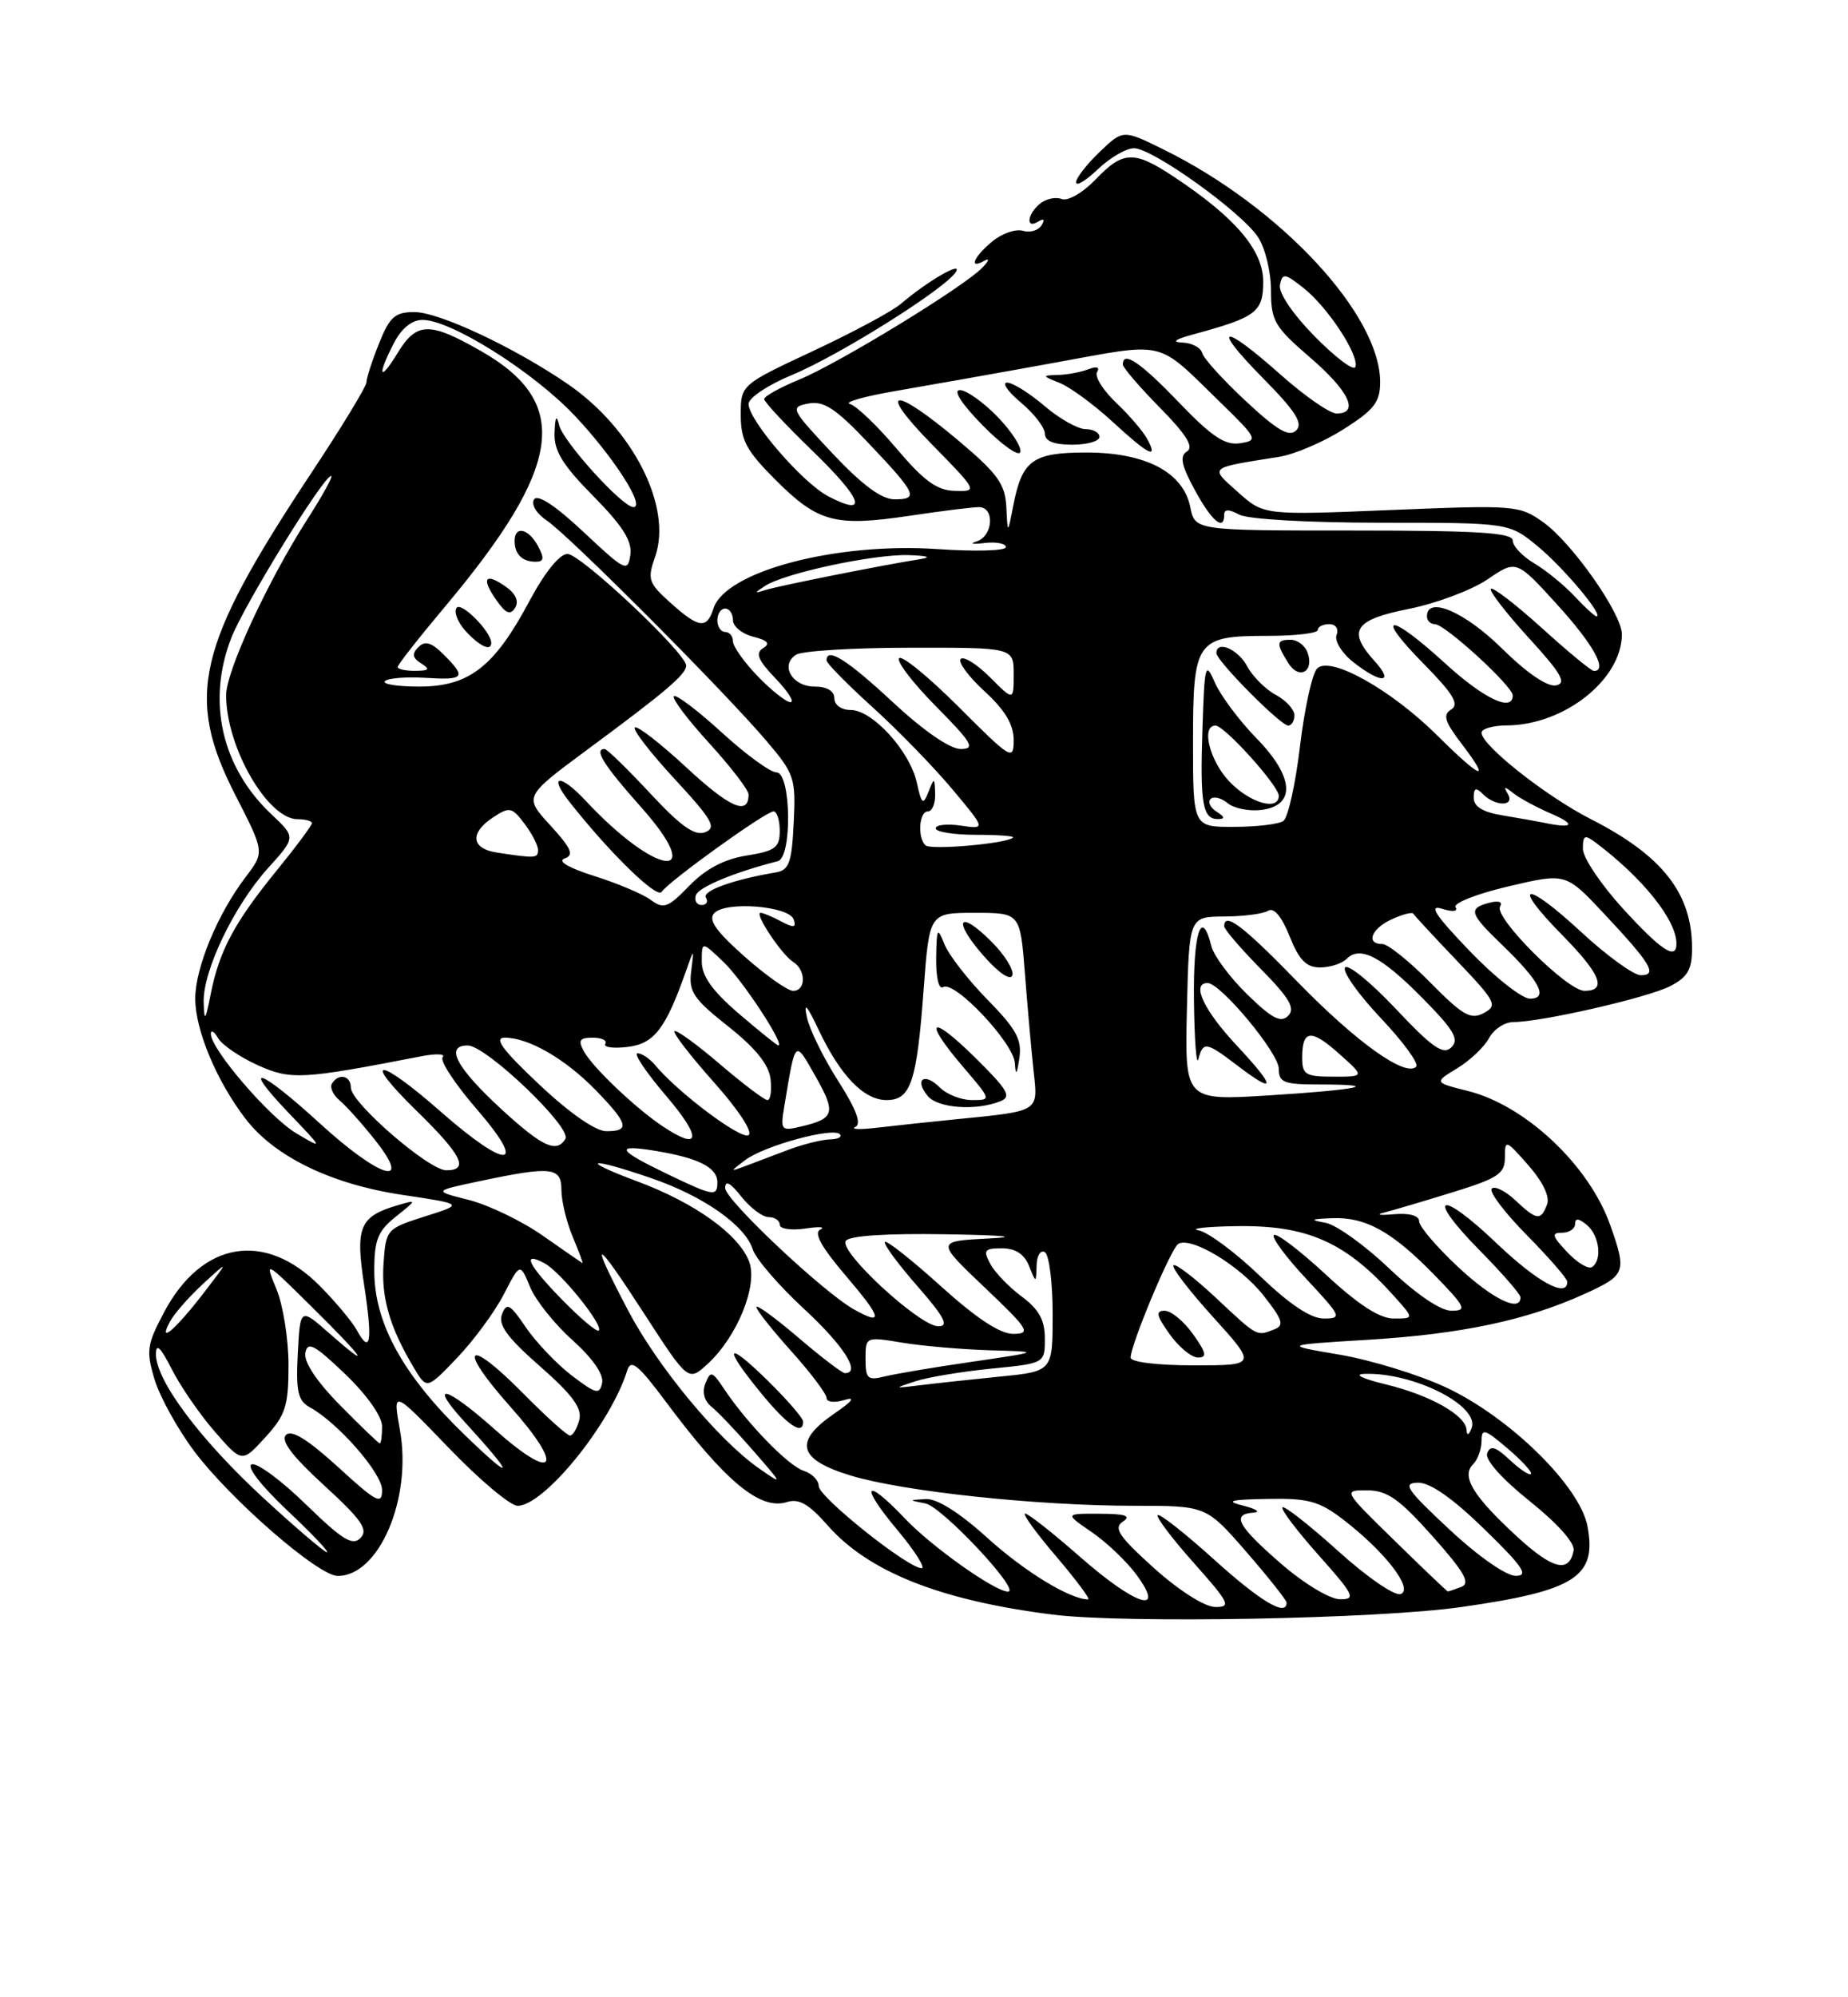 <?xml version="1.0" encoding="UTF-8" standalone="no"?>
<!DOCTYPE svg PUBLIC "-//W3C//DTD SVG 1.1//EN" "http://www.w3.org/Graphics/SVG/1.1/DTD/svg11.dtd" >
<svg xmlns="http://www.w3.org/2000/svg" xmlns:xlink="http://www.w3.org/1999/xlink" version="1.1" viewBox="0 0 237 256">
 <g >
 <path fill="currentColor"
d=" M 187.40 205.98 C 202.03 203.89 204.81 202.11 203.59 195.63 C 202.63 190.49 193.62 181.65 185.45 177.83 C 182.00 176.22 175.88 174.33 171.84 173.64 C 164.50 172.39 164.50 172.39 175.50 171.72 C 187.45 170.99 195.83 169.21 203.25 165.83 C 208.51 163.43 208.64 163.07 206.51 157.03 C 203.81 149.38 195.67 141.70 188.28 139.84 C 183.90 138.74 183.90 138.74 186.89 136.92 C 188.53 135.92 190.37 134.18 190.97 133.05 C 191.58 131.92 192.97 131.00 194.08 131.00 C 197.67 131.00 211.36 127.87 214.21 126.39 C 216.44 125.24 217.00 124.26 217.00 121.54 C 217.00 114.50 213.20 109.66 204.00 104.98 C 198.29 102.07 190.00 95.53 190.00 93.92 C 190.00 93.41 191.46 92.99 193.25 92.98 C 200.62 92.93 208.00 87.08 208.00 81.29 C 208.00 78.66 201.61 69.57 197.92 66.94 C 194.86 64.76 194.30 64.72 178.42 65.37 C 162.08 66.04 162.08 66.04 158.79 63.10 C 155.10 59.81 154.87 60.01 164.07 58.55 C 166.04 58.23 169.75 56.64 172.32 55.01 C 176.23 52.53 177.00 51.54 177.00 48.97 C 177.00 40.30 164.19 26.54 149.26 19.18 C 144.03 16.60 144.03 16.60 141.01 19.49 C 139.36 21.07 138.00 22.82 138.00 23.37 C 138.00 23.92 139.26 23.16 140.80 21.69 C 142.35 20.21 144.43 19.00 145.43 19.00 C 147.82 19.00 159.23 27.18 161.35 30.41 C 162.26 31.79 163.00 34.86 163.00 37.21 C 163.00 41.12 163.45 41.89 168.00 45.81 C 173.02 50.12 174.38 53.00 171.41 53.00 C 170.54 53.00 167.30 50.75 164.21 48.00 C 156.69 41.30 155.21 41.63 161.99 48.49 C 166.15 52.70 167.14 54.26 166.24 55.16 C 165.34 56.06 163.83 55.19 159.78 51.42 C 156.88 48.72 154.35 45.94 154.18 45.25 C 154.00 44.56 152.87 43.96 151.68 43.91 C 150.21 43.85 150.65 43.51 153.00 42.87 C 161.14 40.66 162.00 40.01 162.00 36.08 C 162.00 32.07 158.40 27.85 150.52 22.64 C 145.43 19.27 144.02 19.32 140.48 23.03 C 138.85 24.72 136.95 25.81 136.16 25.51 C 135.38 25.21 134.13 25.48 133.37 26.11 C 131.71 27.48 131.53 29.41 133.15 28.40 C 133.88 27.95 134.04 28.13 133.57 28.89 C 133.16 29.54 132.08 29.86 131.17 29.58 C 130.25 29.31 128.49 29.93 127.25 30.95 C 124.84 32.95 124.18 34.58 126.25 33.42 C 126.94 33.03 126.83 33.43 126.00 34.29 C 123.69 36.72 107.58 46.56 102.52 48.64 C 100.04 49.67 98.01 50.79 98.00 51.15 C 98.00 51.51 100.81 54.52 104.24 57.83 C 110.63 64.02 111.43 66.31 106.27 63.64 C 102.95 61.93 96.00 53.88 96.00 51.77 C 96.00 51.00 98.50 49.33 101.55 48.07 C 107.66 45.54 121.28 36.98 122.59 34.85 C 123.49 33.40 118.93 36.04 115.50 38.97 C 114.40 39.91 109.34 42.62 104.25 45.00 C 95.00 49.33 95.00 49.33 95.00 53.19 C 95.00 56.43 95.72 57.77 99.44 61.49 C 104.90 66.95 107.05 67.53 116.57 66.12 C 120.70 65.50 124.74 65.00 125.54 65.00 C 127.61 65.00 127.36 68.74 125.25 69.39 C 124.29 69.69 124.74 69.78 126.25 69.60 C 127.76 69.42 129.00 69.66 129.00 70.13 C 129.00 70.60 125.06 70.71 120.25 70.38 C 107.17 69.49 93.01 73.24 91.50 77.99 C 90.65 80.67 89.62 80.53 85.97 77.25 C 83.15 74.72 83.00 74.25 84.02 71.35 C 86.26 64.98 81.18 54.96 72.81 49.22 C 65.95 44.52 56.31 40.00 53.14 40.00 C 50.66 40.00 49.97 40.61 48.61 44.02 C 47.72 46.23 47.00 48.47 47.00 48.99 C 47.00 49.52 43.79 54.80 39.86 60.72 C 25.19 82.86 23.70 89.27 30.22 101.98 C 33.93 109.22 33.93 109.22 31.52 112.39 C 27.92 117.10 25.04 124.04 25.04 128.00 C 25.04 132.01 27.75 138.50 31.45 143.35 C 35.19 148.25 42.46 151.78 51.61 153.15 C 59.50 154.33 59.50 154.33 54.50 155.91 C 49.59 157.47 49.49 157.58 49.19 161.89 C 48.87 166.30 49.97 170.12 53.07 175.30 C 54.74 178.10 54.74 178.10 58.62 174.04 C 60.75 171.81 63.44 168.16 64.60 165.92 C 66.70 161.85 66.70 161.85 67.98 164.96 C 68.69 166.67 71.14 169.74 73.43 171.78 C 75.99 174.08 77.45 176.17 77.22 177.25 C 76.90 178.79 76.44 178.67 73.33 176.31 C 71.40 174.83 68.75 172.05 67.44 170.13 C 65.41 167.13 64.98 166.90 64.38 168.45 C 63.86 169.81 65.04 171.43 69.25 175.12 C 73.43 178.79 74.68 180.50 74.29 182.00 C 74.00 183.10 73.47 184.00 73.10 184.00 C 72.73 184.00 70.01 181.55 67.05 178.55 C 59.80 171.21 58.56 172.57 65.45 180.30 C 72.53 188.25 71.18 190.11 63.38 183.15 C 57.15 177.60 54.82 177.05 59.60 182.26 C 66.04 189.30 66.08 190.17 59.68 184.00 C 51.71 176.32 48.00 169.61 48.00 162.88 C 48.00 158.91 48.45 157.79 50.75 155.95 C 53.50 153.75 53.50 153.75 51.00 154.48 C 46.12 155.91 45.55 157.25 46.70 164.71 C 47.81 171.96 47.52 173.71 45.76 170.49 C 45.16 169.40 43.03 166.85 41.03 164.83 C 33.99 157.72 25.90 159.07 21.06 168.16 C 18.84 172.33 18.72 173.13 19.82 176.80 C 20.49 179.02 22.78 183.17 24.91 186.01 C 29.58 192.22 40.80 201.97 43.30 201.99 C 48.60 202.03 52.87 192.06 51.29 183.30 C 50.36 178.11 50.36 178.11 57.52 185.55 C 61.46 189.65 65.45 193.00 66.38 193.00 C 69.79 193.00 78.35 182.44 80.44 175.65 C 80.91 174.15 81.84 174.90 85.38 179.65 C 93.04 189.92 97.50 193.61 100.93 192.52 C 102.45 192.04 103.74 192.78 106.13 195.50 C 111.38 201.48 120.63 205.14 135.02 206.95 C 144.26 208.11 176.72 207.51 187.40 205.98 Z  M 148.00 200.99 C 143.49 196.92 142.77 195.86 144.00 195.03 C 145.11 194.29 144.35 194.03 141.02 194.02 C 136.54 194.00 136.54 194.00 140.02 196.38 C 141.93 197.69 144.53 200.17 145.78 201.88 C 149.58 207.08 145.62 205.79 138.46 199.50 C 135.01 196.47 131.87 194.00 131.47 194.00 C 131.08 194.00 132.87 196.47 135.46 199.50 C 138.04 202.53 139.88 205.00 139.55 205.00 C 137.24 205.00 131.39 201.43 126.61 197.10 C 123.06 193.88 120.15 192.05 118.74 192.14 C 116.50 192.27 116.50 192.27 118.68 192.70 C 120.81 193.11 131.02 204.00 129.27 204.00 C 127.60 204.00 119.49 198.25 116.05 194.63 C 110.94 189.24 110.17 190.23 115.00 196.00 C 117.30 198.75 118.74 201.00 118.19 201.00 C 116.44 201.00 105.00 191.88 105.00 190.48 C 105.00 189.74 104.14 188.86 103.08 188.52 C 101.11 187.90 95.80 182.44 92.84 177.99 C 91.34 175.74 91.12 175.67 90.47 177.30 C 90.02 178.42 90.31 179.55 91.24 180.30 C 92.07 180.96 94.49 183.51 96.62 185.96 C 100.45 190.35 100.46 190.38 97.30 188.18 C 92.09 184.53 84.34 175.18 80.55 167.96 C 75.45 158.26 76.17 158.42 82.63 168.40 C 88.27 177.10 88.27 177.10 90.77 174.80 C 94.56 171.31 97.23 164.72 96.07 161.69 C 94.75 158.21 89.08 154.15 81.73 151.42 C 74.08 148.57 75.48 148.24 83.50 151.00 C 90.23 153.31 95.57 157.06 96.55 160.16 C 96.93 161.35 99.88 164.78 103.12 167.77 C 108.23 172.50 110.46 176.00 108.36 176.00 C 108.00 176.00 105.30 173.94 102.36 171.42 C 99.41 168.91 97.00 167.15 97.00 167.53 C 97.00 167.90 99.03 170.46 101.50 173.21 C 103.97 175.96 106.00 178.65 106.00 179.18 C 106.00 179.71 107.01 179.83 108.25 179.45 C 109.78 178.99 109.37 179.55 107.00 181.18 C 101.74 184.79 102.34 187.06 109.08 189.12 C 115.83 191.17 132.99 193.00 145.52 193.00 C 154.70 193.00 154.70 193.00 159.85 198.92 C 162.68 202.18 165.00 205.10 165.00 205.42 C 165.00 207.26 161.66 205.27 155.69 199.88 C 151.96 196.51 148.71 193.96 148.47 194.20 C 148.23 194.44 150.31 197.19 153.10 200.32 C 157.68 205.47 157.94 206.00 155.83 205.97 C 154.48 205.95 151.20 203.86 148.00 200.99 Z  M 103.00 182.21 C 103.00 181.77 100.97 179.43 98.50 177.00 C 93.08 171.68 92.63 172.49 97.62 178.58 C 101.01 182.71 103.00 184.06 103.00 182.21 Z  M 164.25 200.39 C 158.70 195.56 157.90 194.07 160.75 193.88 C 161.71 193.82 161.15 193.42 159.50 193.00 C 157.08 192.39 157.68 192.21 162.57 192.12 C 167.76 192.02 169.17 192.40 172.24 194.75 C 177.59 198.85 181.32 203.66 179.64 204.31 C 178.88 204.60 175.34 202.17 171.60 198.79 C 167.92 195.47 164.71 192.96 164.47 193.20 C 164.23 193.44 166.31 196.19 169.10 199.32 C 173.69 204.47 173.94 205.00 171.83 204.98 C 170.52 204.96 167.20 202.95 164.25 200.39 Z  M 178.86 197.48 C 172.22 191.00 172.22 191.00 175.36 191.02 C 177.92 191.04 179.47 192.14 183.73 196.92 C 187.83 201.53 188.62 202.93 187.40 203.40 C 186.54 203.73 185.76 203.99 185.67 203.98 C 185.58 203.97 182.51 201.05 178.86 197.48 Z  M 185.89 196.04 C 180.36 190.89 179.82 190.08 181.85 190.04 C 183.40 190.01 186.28 192.02 190.35 195.98 C 195.32 200.82 196.10 201.97 194.39 201.98 C 193.17 201.99 189.56 199.47 185.89 196.04 Z  M 194.48 196.88 C 188.90 191.73 187.38 189.22 188.91 187.69 C 189.51 187.09 190.00 185.75 190.00 184.70 C 190.00 183.03 190.39 183.14 193.34 185.65 C 195.18 187.22 196.53 188.69 196.34 188.92 C 196.15 189.15 194.93 188.34 193.62 187.12 C 191.81 185.42 191.13 185.21 190.73 186.26 C 190.41 187.08 192.55 189.49 196.16 192.39 C 199.75 195.26 202.00 197.78 201.81 198.74 C 201.24 201.69 199.12 201.16 194.48 196.88 Z  M 33.79 192.01 C 25.66 184.52 20.00 176.95 20.00 173.58 C 20.00 172.10 20.59 172.66 22.03 175.50 C 23.15 177.70 25.63 181.30 27.55 183.50 C 31.04 187.50 31.04 187.50 34.02 184.23 C 36.63 181.37 37.00 180.23 37.00 174.95 C 37.00 171.64 36.30 167.26 35.45 165.22 C 33.92 161.52 33.95 161.54 39.95 167.47 C 46.77 174.20 47.88 175.86 42.25 170.91 C 38.50 167.61 38.50 167.61 38.19 173.48 C 37.94 178.31 38.21 179.53 39.69 180.35 C 43.33 182.33 49.00 188.82 49.00 190.98 C 49.00 192.93 48.30 192.56 43.36 188.04 C 39.45 184.48 37.39 183.21 36.68 183.92 C 35.96 184.64 37.47 186.64 41.57 190.39 C 46.38 194.79 47.26 196.06 46.24 197.12 C 45.22 198.18 43.92 197.38 39.24 192.83 C 36.08 189.75 32.95 187.44 32.28 187.69 C 31.57 187.95 33.46 190.40 36.78 193.54 C 39.93 196.50 42.25 198.94 41.94 198.96 C 41.63 198.98 37.96 195.85 33.79 192.01 Z  M 43.62 180.12 C 40.60 177.06 38.94 174.55 39.16 173.40 C 39.45 171.88 40.33 172.35 44.26 176.11 C 47.06 178.80 49.00 181.54 49.00 182.83 C 49.00 184.02 48.87 185.00 48.71 185.00 C 48.55 185.00 46.26 182.80 43.62 180.12 Z  M 188.08 183.27 C 187.96 181.38 183.40 178.81 177.68 177.43 C 174.68 176.70 173.55 176.14 175.00 176.09 C 181.33 175.89 189.85 180.22 188.72 183.07 C 188.36 183.98 188.13 184.05 188.08 183.27 Z  M 117.40 177.04 C 119.00 176.52 123.39 175.79 127.15 175.42 C 134.00 174.74 134.00 174.74 134.00 171.56 C 134.00 169.19 133.24 167.82 131.03 166.18 C 129.40 164.97 127.58 163.09 127.00 161.99 C 126.06 160.24 126.24 160.00 128.50 160.00 C 130.22 160.00 131.36 160.74 131.97 162.25 C 132.87 164.50 132.87 164.50 132.94 162.19 C 132.97 160.92 133.45 160.16 134.00 160.50 C 134.55 160.84 135.00 164.41 135.00 168.44 C 135.00 175.77 135.00 175.77 128.25 176.44 C 124.54 176.81 119.92 177.31 118.00 177.55 C 114.60 177.97 114.58 177.96 117.40 177.04 Z  M 111.00 174.18 C 111.00 171.32 111.01 171.32 115.75 172.10 C 118.36 172.53 123.42 172.96 127.00 173.07 C 133.50 173.25 133.50 173.25 124.67 174.54 C 119.82 175.24 114.76 176.10 113.42 176.43 C 111.28 176.97 111.00 176.71 111.00 174.18 Z  M 145.00 174.01 C 145.00 172.35 150.16 160.02 151.10 159.44 C 152.73 158.43 159.00 162.21 162.01 166.01 C 164.51 169.17 164.74 169.89 163.42 170.39 C 161.12 171.28 161.34 171.40 155.94 166.35 C 153.21 163.79 150.75 161.91 150.49 162.18 C 150.22 162.45 152.52 165.44 155.59 168.83 C 161.17 175.00 161.17 175.00 153.08 175.00 C 148.42 175.00 145.00 174.58 145.00 174.01 Z  M 153.00 171.00 C 151.83 169.35 150.19 168.00 149.36 168.00 C 148.17 168.00 148.30 168.62 150.00 171.00 C 151.17 172.65 152.81 174.00 153.64 174.00 C 154.83 174.00 154.70 173.38 153.00 171.00 Z  M 21.81 169.37 C 22.37 168.34 24.30 166.15 26.10 164.50 C 29.37 161.50 29.37 161.50 26.11 165.74 C 22.48 170.45 20.17 172.41 21.81 169.37 Z  M 72.19 166.69 C 67.73 162.15 66.82 160.30 69.84 161.92 C 71.90 163.02 77.44 169.90 76.79 170.54 C 76.56 170.77 74.49 169.04 72.19 166.69 Z  M 120.69 164.88 C 116.96 161.51 113.72 158.95 113.49 159.18 C 113.25 159.41 115.11 161.94 117.61 164.80 C 121.14 168.84 121.75 170.00 120.33 169.99 C 117.95 169.99 107.60 160.45 108.46 159.06 C 108.88 158.39 113.56 158.07 121.31 158.20 C 128.81 158.32 130.91 158.53 126.77 158.74 C 120.04 159.09 120.04 159.09 126.27 165.01 C 131.92 170.38 132.26 170.93 129.99 170.97 C 128.28 170.99 125.28 169.02 120.69 164.88 Z  M 109.50 167.82 C 105.54 165.59 93.00 153.79 93.00 152.28 C 93.00 151.23 93.67 151.59 95.07 153.37 C 96.21 154.81 97.79 156.00 98.57 156.00 C 99.36 156.00 100.00 156.44 100.00 156.98 C 100.00 157.51 101.46 157.73 103.25 157.47 C 105.04 157.20 105.92 157.25 105.21 157.59 C 104.31 158.01 105.33 159.84 108.54 163.60 C 113.12 168.96 113.35 169.98 109.50 167.82 Z  M 161.61 163.57 C 158.50 160.58 154.96 157.94 153.73 157.70 C 152.50 157.47 154.65 157.22 158.50 157.16 C 167.71 157.01 172.62 159.20 178.92 166.28 C 181.35 169.00 181.35 169.00 178.73 169.00 C 176.94 169.00 174.20 167.23 170.03 163.36 C 166.68 160.26 163.68 157.98 163.37 158.30 C 163.05 158.61 164.93 161.15 167.54 163.93 C 172.03 168.74 172.15 169.00 169.77 169.00 C 168.10 169.00 165.39 167.19 161.61 163.57 Z  M 178.18 162.60 C 175.05 159.62 171.38 156.99 170.00 156.73 C 167.92 156.35 168.05 156.25 170.80 156.14 C 175.13 155.96 178.52 157.84 183.96 163.42 C 187.98 167.55 188.19 168.00 186.13 168.00 C 184.74 168.00 181.64 165.90 178.18 162.60 Z  M 186.96 162.36 C 184.23 159.81 182.00 157.19 182.00 156.54 C 182.00 155.80 180.76 155.46 178.75 155.63 C 176.96 155.79 176.40 155.69 177.50 155.42 C 178.60 155.14 182.54 153.98 186.25 152.83 C 192.14 151.02 193.00 150.44 193.00 148.34 C 193.00 146.02 193.11 146.06 196.01 149.36 C 197.88 151.49 198.79 153.40 198.40 154.39 C 197.60 156.50 197.08 156.42 194.32 153.83 C 193.05 152.64 191.69 151.97 191.31 152.35 C 190.93 152.74 192.95 155.41 195.81 158.31 C 198.66 161.20 201.00 163.89 201.00 164.28 C 201.00 166.43 197.16 164.34 191.92 159.34 C 184.53 152.30 182.72 153.13 189.81 160.31 C 192.66 163.20 195.00 165.89 195.00 166.28 C 195.00 168.27 191.39 166.51 186.96 162.36 Z  M 200.97 160.47 C 199.04 158.42 198.93 158.00 200.33 158.00 C 201.25 158.00 202.00 157.49 202.00 156.88 C 202.00 156.10 202.46 156.14 203.50 157.00 C 205.13 158.35 205.51 161.56 204.15 162.41 C 203.68 162.70 202.25 161.83 200.97 160.47 Z  M 69.60 158.37 C 66.91 156.49 62.65 154.44 60.13 153.80 C 55.55 152.65 55.55 152.65 61.52 151.39 C 70.76 149.44 72.00 149.58 72.00 152.53 C 72.00 153.92 72.65 156.62 73.45 158.53 C 74.25 160.44 74.81 161.95 74.70 161.90 C 74.59 161.84 72.30 160.26 69.60 158.37 Z  M 85.71 150.54 C 79.14 147.39 78.71 146.64 84.00 147.50 C 89.57 148.41 92.00 149.63 92.00 151.54 C 92.00 153.40 91.51 153.33 85.71 150.54 Z  M 41.00 143.97 C 33.26 136.90 30.74 136.07 37.04 142.67 C 41.50 147.33 41.50 147.34 38.00 145.26 C 34.53 143.20 26.99 134.42 27.04 132.50 C 27.05 131.95 27.48 132.21 27.98 133.08 C 28.49 133.94 30.76 135.49 33.04 136.52 C 37.30 138.44 38.67 138.37 54.00 135.39 C 55.92 135.02 57.17 135.07 56.77 135.50 C 56.38 135.93 58.33 138.92 61.12 142.14 C 67.78 149.82 65.12 150.03 56.54 142.50 C 48.47 135.41 46.22 135.35 53.46 142.41 C 59.24 148.06 60.21 150.00 57.23 150.00 C 55.01 150.00 45.00 141.34 45.00 139.42 C 45.00 137.85 43.43 137.50 42.57 138.89 C 42.27 139.37 42.71 140.34 43.55 141.04 C 44.39 141.74 46.45 144.04 48.12 146.15 C 53.01 152.33 48.70 151.01 41.00 143.97 Z  M 95.59 148.68 C 98.04 146.84 106.79 144.46 107.70 145.37 C 108.05 145.72 107.47 146.02 106.42 146.04 C 105.36 146.07 102.92 146.68 101.00 147.41 C 99.08 148.14 96.60 149.07 95.50 149.49 C 93.61 150.20 93.61 150.16 95.59 148.68 Z  M 64.36 142.22 C 58.52 136.85 57.00 134.00 59.99 134.00 C 62.34 134.00 73.39 144.56 72.51 145.98 C 71.37 147.83 69.56 146.99 64.36 142.22 Z  M 84.97 144.35 C 81.47 142.01 76.01 136.81 74.88 134.75 C 74.11 133.34 74.33 133.00 76.02 133.00 C 77.18 133.00 77.90 133.36 77.63 133.79 C 77.36 134.23 78.64 134.41 80.46 134.19 C 83.88 133.80 85.37 131.87 87.96 124.50 C 89.02 121.50 89.02 121.50 88.64 124.50 C 88.31 127.11 88.93 128.03 93.38 131.55 C 96.89 134.33 98.60 136.44 98.82 138.30 C 98.99 139.78 98.81 141.00 98.42 141.00 C 98.03 141.00 95.28 138.92 92.31 136.38 C 89.34 133.84 86.72 131.95 86.50 132.17 C 86.27 132.39 88.55 135.34 91.56 138.72 C 94.73 142.28 96.60 145.13 95.99 145.50 C 95.03 146.10 86.93 140.03 84.03 136.53 C 83.33 135.69 82.31 135.00 81.76 135.00 C 81.21 135.00 82.87 137.47 85.46 140.50 C 90.07 145.90 89.85 147.61 84.97 144.35 Z  M 69.14 138.99 C 64.42 134.55 63.29 133.00 64.74 133.00 C 67.79 133.00 72.50 135.72 76.42 139.75 C 80.59 144.05 80.83 145.00 77.75 144.99 C 76.38 144.99 73.01 142.64 69.14 138.99 Z  M 100.59 141.76 C 102.04 133.08 101.89 133.21 104.60 137.98 C 107.24 142.63 107.03 143.38 102.77 144.38 C 100.16 145.00 100.07 144.89 100.59 141.76 Z  M 109.70 144.44 C 110.51 144.05 109.82 142.19 107.50 138.56 C 105.63 135.64 103.82 131.96 103.48 130.38 C 103.04 128.34 103.48 128.81 104.99 132.00 C 107.78 137.89 110.79 141.00 113.70 141.00 C 116.81 141.00 117.58 138.70 118.46 126.75 C 119.19 117.00 119.19 117.00 125.01 117.00 C 130.83 117.00 130.83 117.00 131.44 124.75 C 131.77 129.01 132.27 134.63 132.55 137.22 C 133.13 142.58 133.46 142.38 122.50 143.47 C 119.20 143.80 114.70 144.28 112.50 144.54 C 110.30 144.80 109.04 144.76 109.70 144.44 Z  M 128.27 141.16 C 129.77 140.57 129.28 139.72 125.02 135.52 C 119.23 129.82 118.30 130.66 123.58 136.82 C 127.15 141.00 127.15 141.00 124.65 141.00 C 123.27 141.00 121.41 140.27 120.52 139.38 C 118.55 137.40 117.21 138.35 118.98 140.48 C 120.28 142.04 125.13 142.40 128.27 141.16 Z  M 126.63 128.12 C 124.14 125.58 121.66 122.38 121.11 121.00 C 120.22 118.75 120.12 118.93 120.06 122.81 C 120.03 125.33 120.40 126.87 120.96 126.52 C 122.40 125.63 129.98 133.65 130.15 136.25 C 130.26 137.95 130.41 137.79 130.73 135.62 C 131.08 133.25 130.34 131.90 126.63 128.12 Z  M 127.15 120.69 C 122.91 116.45 122.11 117.92 126.15 122.52 C 128.09 124.72 129.59 125.74 129.83 125.01 C 130.06 124.33 128.85 122.39 127.15 120.69 Z  M 152.22 129.28 C 152.50 117.50 152.50 117.50 157.00 117.47 C 159.47 117.46 162.01 117.13 162.64 116.73 C 163.37 116.28 164.38 117.48 165.39 120.01 C 166.60 123.05 167.53 124.00 169.29 124.00 C 170.56 124.00 172.09 123.51 172.70 122.90 C 174.43 121.17 177.18 122.60 182.49 127.99 C 186.48 132.04 187.17 133.23 186.13 134.24 C 185.10 135.26 183.71 134.30 178.97 129.27 C 175.74 125.85 172.82 123.48 172.49 124.02 C 172.16 124.56 174.23 127.48 177.10 130.51 C 179.96 133.54 182.00 136.33 181.62 136.72 C 180.24 138.09 173.95 133.59 166.43 125.87 C 159.40 118.64 157.00 116.82 157.00 118.72 C 157.00 119.11 159.12 121.58 161.71 124.21 C 165.38 127.94 166.15 129.25 165.20 130.20 C 164.26 131.14 163.11 130.54 159.96 127.46 C 157.73 125.29 155.66 122.50 155.35 121.26 C 154.08 116.20 153.01 119.55 153.12 128.25 C 153.18 133.34 153.44 136.71 153.69 135.75 C 154.29 133.47 154.69 133.53 158.59 136.50 C 163.69 140.39 163.71 139.47 158.64 134.04 C 154.37 129.48 152.74 126.00 154.87 126.00 C 156.54 126.00 164.00 134.97 164.00 136.98 C 164.00 138.75 164.65 139.00 169.17 139.00 C 177.47 139.00 174.37 139.67 162.72 140.40 C 151.94 141.07 151.94 141.07 152.22 129.28 Z  M 167.00 135.56 C 167.00 131.96 168.14 131.84 171.77 135.09 C 175.03 138.00 175.03 138.00 171.02 138.00 C 167.42 138.00 167.00 137.74 167.00 135.56 Z  M 94.75 129.92 C 91.34 126.99 90.00 125.11 90.00 123.24 C 90.00 120.63 90.00 120.63 92.83 123.34 C 95.25 125.66 100.73 134.01 99.81 133.99 C 99.64 133.99 97.36 132.15 94.75 129.92 Z  M 26.12 128.50 C 25.99 124.48 29.99 116.13 34.37 111.27 C 37.94 107.32 37.94 107.32 34.85 104.41 C 28.43 98.39 26.49 89.92 29.66 81.77 C 31.31 77.51 41.50 61.00 42.47 61.00 C 42.75 61.00 41.38 63.50 39.42 66.55 C 34.29 74.57 29.00 86.02 29.00 89.10 C 29.00 95.77 34.33 105.00 38.17 105.00 C 39.18 105.00 40.00 105.23 40.00 105.51 C 40.00 105.80 37.98 108.51 35.52 111.53 C 30.08 118.21 28.13 121.84 27.04 127.33 C 26.34 130.87 26.20 131.05 26.12 128.50 Z  M 183.45 125.95 C 180.77 123.23 178.00 121.00 177.29 121.00 C 175.11 121.00 175.86 119.02 178.50 117.82 C 179.88 117.19 181.12 116.87 181.25 117.11 C 181.39 117.35 183.92 120.08 186.87 123.17 C 191.86 128.40 192.10 128.88 190.28 129.85 C 188.62 130.74 187.59 130.15 183.45 125.95 Z  M 188.45 121.86 C 184.09 117.33 183.17 115.92 184.90 116.47 C 186.30 116.91 187.02 116.83 186.67 116.28 C 186.35 115.76 189.40 114.56 193.45 113.61 C 200.80 111.88 200.80 111.88 205.65 117.04 C 211.74 123.53 212.62 125.00 210.43 125.00 C 209.52 125.00 206.07 122.50 202.77 119.45 C 195.57 112.78 193.67 113.06 200.31 119.81 C 205.28 124.85 206.14 127.00 203.21 127.00 C 200.99 127.00 191.54 117.56 192.38 116.19 C 192.75 115.59 192.19 115.40 191.00 115.71 C 188.26 116.43 188.45 117.08 192.58 121.05 C 197.47 125.75 198.64 128.00 196.21 128.00 C 195.18 128.00 191.69 125.24 188.45 121.86 Z  M 95.47 122.59 C 91.78 119.31 90.79 117.88 91.61 117.03 C 93.11 115.47 101.22 116.13 101.79 117.85 C 102.14 118.91 101.80 118.96 100.18 118.10 C 99.05 117.49 97.87 117.00 97.54 117.00 C 96.68 117.00 100.24 122.37 101.73 123.30 C 103.38 124.34 103.38 127.00 101.72 127.00 C 101.02 127.00 98.21 125.02 95.47 122.59 Z  M 208.10 116.42 C 205.30 113.35 203.00 109.92 203.00 108.80 C 203.00 107.02 203.22 106.92 204.75 108.08 C 210.74 112.61 215.00 117.95 215.00 120.95 C 215.00 123.12 213.05 121.84 208.10 116.42 Z  M 83.45 115.34 C 82.42 114.58 79.16 113.21 76.21 112.28 C 72.92 111.24 71.44 110.37 72.40 110.04 C 73.65 109.60 73.29 108.76 70.58 105.79 C 67.19 102.10 67.19 102.10 75.34 96.07 C 85.39 88.65 88.00 86.43 88.00 85.31 C 88.00 83.72 74.47 71.00 72.78 71.00 C 71.77 71.00 69.86 73.36 67.89 77.05 C 63.39 85.49 60.15 88.00 53.76 88.00 C 50.96 88.00 48.98 87.69 49.37 87.30 C 49.75 86.92 52.08 86.73 54.53 86.88 C 59.59 87.19 59.85 86.85 56.90 83.90 C 55.33 82.33 54.51 82.09 53.66 82.94 C 52.80 83.80 52.89 84.32 54.01 85.03 C 55.20 85.78 55.05 85.97 53.25 85.98 C 52.01 85.99 51.00 85.77 51.00 85.49 C 51.00 85.21 53.72 81.74 57.05 77.78 C 72.16 59.78 73.32 51.66 61.73 45.02 C 55.08 41.21 53.43 41.24 50.99 45.25 C 48.65 49.08 48.33 48.19 50.53 43.95 C 51.49 42.09 52.83 41.00 54.18 41.00 C 57.82 41.00 68.34 47.61 73.67 53.24 C 78.67 58.53 82.83 65.00 81.23 65.00 C 79.83 65.00 72.21 56.60 71.71 54.50 C 71.37 53.10 71.20 53.39 71.12 55.47 C 71.03 57.78 72.13 59.58 76.09 63.59 C 79.86 67.41 81.09 69.35 80.84 71.12 C 80.52 73.37 80.18 73.20 74.84 68.19 C 71.21 64.79 68.94 63.29 68.49 64.02 C 68.09 64.66 68.81 65.85 70.14 66.73 C 72.94 68.60 92.87 88.58 98.29 94.96 C 101.89 99.18 102.07 99.73 101.79 105.45 C 101.54 110.58 101.20 111.53 99.50 111.82 C 94.06 112.73 90.00 114.19 90.53 115.05 C 90.85 115.57 90.60 116.00 89.98 116.00 C 89.35 116.00 89.02 115.44 89.24 114.75 C 89.58 113.71 94.12 111.82 99.75 110.38 C 101.62 109.90 101.46 99.00 99.58 99.00 C 98.80 99.00 95.63 96.69 92.55 93.87 C 89.46 91.05 86.70 88.96 86.42 89.24 C 86.15 89.52 88.19 92.23 90.96 95.26 C 93.73 98.30 96.00 101.25 96.00 101.83 C 96.00 104.58 93.63 103.56 88.04 98.38 C 84.69 95.27 81.70 92.96 81.42 93.25 C 81.13 93.54 83.44 96.52 86.55 99.88 C 91.35 105.07 91.93 106.09 90.43 106.67 C 89.10 107.18 87.31 105.91 83.37 101.67 C 80.46 98.55 77.84 96.00 77.54 96.00 C 76.13 96.00 77.42 98.07 82.16 103.39 C 90.87 113.16 84.23 112.42 75.08 102.60 C 71.85 99.15 70.27 99.26 73.01 102.75 C 78.09 109.22 84.24 115.23 84.85 114.32 C 85.74 112.96 98.21 104.00 99.20 104.00 C 99.64 104.00 100.00 105.12 100.00 106.49 C 100.00 108.64 99.43 109.07 95.75 109.66 C 92.87 110.12 90.52 111.36 88.41 113.52 C 85.66 116.36 85.11 116.56 83.45 115.34 Z  M 63.00 82.41 C 63.00 80.95 59.10 77.03 58.54 77.93 C 58.20 78.48 58.73 79.81 59.71 80.88 C 61.50 82.83 63.00 83.53 63.00 82.41 Z  M 64.87 75.20 C 62.21 73.33 61.67 74.09 63.65 76.91 C 64.87 78.65 65.45 78.89 66.06 77.90 C 66.58 77.07 66.14 76.09 64.87 75.20 Z  M 69.00 70.00 C 67.78 67.73 66.00 67.33 66.00 69.33 C 66.00 71.04 66.97 72.00 68.70 72.00 C 69.76 72.00 69.83 71.55 69.00 70.00 Z  M 63.75 109.28 C 60.41 108.78 60.20 106.76 63.26 104.75 C 65.34 103.38 65.66 103.45 67.26 105.57 C 68.22 106.84 69.00 108.35 69.00 108.94 C 69.00 110.01 68.69 110.03 63.75 109.28 Z  M 118.68 108.34 C 117.63 107.30 117.88 104.00 119.00 104.00 C 119.55 104.00 119.97 102.99 119.93 101.75 C 119.86 99.62 119.82 99.61 119.07 101.50 C 118.38 103.25 118.19 103.10 117.57 100.28 C 116.67 96.25 111.88 91.00 109.10 91.00 C 107.90 91.00 107.00 90.36 107.00 89.50 C 107.00 88.56 106.05 88.00 104.47 88.00 C 101.59 88.00 100.00 85.25 102.10 83.91 C 102.87 83.43 109.46 83.02 116.75 83.02 C 130.00 83.00 130.00 83.00 130.00 86.42 C 130.00 89.85 130.00 89.85 126.96 86.80 C 125.28 85.13 123.59 84.07 123.21 84.46 C 122.82 84.84 124.19 86.70 126.25 88.59 C 128.88 91.00 130.00 92.87 130.00 94.84 C 130.00 97.53 129.68 97.34 123.00 90.66 C 119.15 86.81 115.69 83.97 115.31 84.36 C 114.93 84.74 117.05 87.51 120.02 90.52 C 124.70 95.25 125.13 96.00 123.19 96.00 C 121.83 96.00 118.40 93.63 114.50 90.00 C 108.63 84.54 106.00 82.89 106.00 84.65 C 106.00 85.01 108.66 87.71 111.91 90.65 C 115.15 93.59 119.75 98.31 122.12 101.14 C 126.43 106.29 126.43 106.29 123.21 105.82 C 121.45 105.56 120.00 105.72 120.00 106.17 C 120.00 106.63 122.33 107.00 125.17 107.00 C 128.01 107.00 130.15 107.16 129.92 107.36 C 129.03 108.14 119.32 108.99 118.68 108.34 Z  M 153.00 95.12 C 153.00 82.03 153.38 81.50 162.65 81.50 C 166.14 81.50 169.00 81.16 169.00 80.75 C 169.00 80.34 169.66 80.00 170.47 80.00 C 171.31 80.00 171.71 80.59 171.41 81.38 C 171.12 82.14 172.08 83.71 173.57 84.88 C 177.13 87.68 178.89 87.60 176.30 84.75 C 172.75 80.84 173.67 79.43 180.70 78.04 C 184.19 77.34 188.73 75.64 190.77 74.26 C 194.47 71.74 194.47 71.74 199.74 77.53 C 204.37 82.63 206.23 86.00 204.41 86.00 C 204.08 86.00 201.08 83.53 197.74 80.50 C 194.40 77.48 191.45 75.21 191.20 75.47 C 190.94 75.72 193.12 78.53 196.02 81.72 C 200.27 86.36 200.96 87.57 199.54 87.85 C 198.44 88.06 195.77 86.23 192.60 83.10 C 187.85 78.41 183.00 76.34 183.00 79.00 C 183.00 79.55 183.46 80.00 184.02 80.00 C 185.31 80.00 194.00 87.95 194.00 89.13 C 194.00 91.32 190.31 89.57 185.31 85.00 C 178.19 78.49 176.12 78.52 182.54 85.04 C 186.36 88.91 187.18 90.27 186.12 90.93 C 185.00 91.62 185.27 92.49 187.49 95.39 C 191.28 100.36 190.01 99.91 184.30 94.24 C 178.35 88.35 170.58 84.02 168.92 85.68 C 168.29 86.31 167.30 90.80 166.72 95.66 C 166.14 100.52 165.18 104.83 164.58 105.23 C 163.99 105.64 161.14 105.98 158.25 105.98 C 153.00 106.00 153.00 106.00 153.00 95.12 Z  M 156.03 104.04 C 155.22 103.53 154.87 102.80 155.25 102.41 C 155.64 102.03 156.61 102.26 157.42 102.93 C 158.22 103.60 160.14 104.00 161.69 103.82 C 166.22 103.30 166.01 99.60 161.14 94.63 C 158.93 92.36 156.53 89.15 155.81 87.50 C 154.59 84.70 154.48 85.09 154.21 93.42 C 153.89 103.05 154.23 105.01 156.22 104.98 C 157.13 104.97 157.07 104.70 156.03 104.04 Z  M 166.00 91.67 C 166.00 90.94 164.92 89.76 163.61 89.06 C 162.30 88.36 160.64 86.70 159.94 85.39 C 158.77 83.20 156.00 82.02 156.00 83.71 C 156.00 84.70 164.23 93.00 165.21 93.00 C 165.64 93.00 166.00 92.40 166.00 91.67 Z  M 167.66 83.57 C 167.33 82.71 166.37 82.00 165.53 82.00 C 163.68 82.00 163.63 82.44 165.22 84.99 C 166.62 87.22 168.62 86.05 167.66 83.57 Z  M 198.00 105.45 C 197.18 105.28 194.81 104.86 192.75 104.52 C 190.17 104.10 189.00 103.39 189.00 102.25 C 189.00 100.97 189.27 100.87 190.20 101.80 C 191.81 103.41 194.34 103.37 193.37 101.75 C 192.79 100.78 192.94 100.76 194.06 101.65 C 194.85 102.29 197.07 103.49 199.00 104.32 C 202.20 105.71 201.73 106.24 198.00 105.45 Z  M 97.20 86.70 C 95.44 84.89 94.00 82.86 94.00 82.20 C 94.00 81.54 93.55 81.00 93.00 81.00 C 92.45 81.00 92.00 80.33 92.00 79.50 C 92.00 78.67 92.45 78.00 93.00 78.00 C 93.55 78.00 94.00 78.67 94.00 79.48 C 94.00 80.30 95.17 81.25 96.60 81.61 C 98.47 82.08 98.82 82.49 97.86 83.08 C 96.84 83.72 97.21 84.61 99.45 86.95 C 101.06 88.63 101.93 90.00 101.38 90.00 C 100.84 90.00 98.95 88.52 97.20 86.70 Z  M 201.92 76.41 C 200.59 74.99 198.26 73.09 196.75 72.20 C 195.24 71.30 194.00 69.99 194.00 69.28 C 194.00 68.28 189.55 68.00 173.62 68.00 C 153.25 68.00 153.25 68.00 152.65 65.00 C 151.76 60.54 146.95 58.01 139.37 58.00 C 132.43 58.00 131.08 58.97 129.95 64.80 C 129.23 68.50 129.23 68.50 129.06 65.00 C 128.91 62.04 127.96 60.72 122.95 56.50 C 114.50 49.39 112.35 49.64 119.47 56.91 C 125.39 62.95 125.41 63.00 122.47 62.92 C 120.16 62.86 118.50 61.65 115.00 57.52 C 112.53 54.59 109.83 52.01 109.00 51.78 C 108.17 51.56 110.88 50.79 115.00 50.09 C 119.12 49.38 128.29 47.76 135.36 46.47 C 149.73 43.86 148.20 43.49 156.40 51.47 C 161.28 56.22 161.39 56.45 159.04 56.81 C 157.12 57.11 155.41 55.97 151.21 51.60 C 146.25 46.43 144.00 44.91 144.00 46.72 C 144.00 47.11 146.14 49.60 148.75 52.25 C 152.15 55.70 153.14 57.30 152.23 57.86 C 151.26 58.46 151.49 59.60 153.23 62.81 C 155.41 66.82 157.00 68.15 157.00 65.96 C 157.00 65.25 157.60 65.25 158.93 65.96 C 160.04 66.56 167.86 67.00 177.21 67.00 C 193.54 67.00 193.54 67.00 197.23 70.04 C 200.52 72.75 205.76 79.00 204.74 79.00 C 204.53 79.00 203.26 77.84 201.92 76.41 Z  M 127.92 53.41 C 126.10 51.54 123.93 50.00 123.10 50.00 C 122.18 50.00 123.33 51.78 126.03 54.53 C 128.48 57.02 130.65 58.56 130.85 57.95 C 131.06 57.33 129.74 55.29 127.92 53.41 Z  M 147.12 56.25 C 146.60 55.29 144.80 53.19 143.12 51.60 C 141.44 50.00 140.35 48.24 140.70 47.68 C 141.08 47.05 140.65 46.92 139.58 47.33 C 138.62 47.70 136.86 48.03 135.67 48.06 C 133.60 48.12 133.61 48.17 135.92 49.09 C 137.25 49.63 140.28 51.85 142.65 54.03 C 147.33 58.34 148.60 58.97 147.12 56.25 Z  M 141.00 56.00 C 141.00 55.45 140.20 55.00 139.21 55.00 C 138.23 55.00 135.87 53.67 133.96 52.04 C 132.06 50.41 129.90 49.06 129.17 49.04 C 128.44 49.02 129.23 50.17 130.92 51.59 C 132.62 53.01 134.00 54.81 134.00 55.59 C 134.00 56.53 135.15 57.00 137.50 57.00 C 139.43 57.00 141.00 56.55 141.00 56.00 Z  M 98.13 75.09 C 100.65 73.46 112.03 71.02 116.50 71.15 C 118.98 71.23 119.55 71.42 118.00 71.67 C 113.24 72.42 100.00 75.06 98.26 75.60 C 96.68 76.09 96.67 76.04 98.13 75.09 Z  M 106.75 58.10 C 101.40 52.40 101.30 52.18 103.67 51.72 C 105.64 51.35 107.15 52.33 111.31 56.72 C 117.54 63.28 117.88 64.00 114.73 64.00 C 113.05 64.00 110.58 62.17 106.75 58.10 Z  M 168.64 43.15 C 165.78 40.24 163.95 37.54 164.15 36.52 C 164.47 34.97 164.76 35.01 167.18 36.92 C 170.27 39.36 174.33 45.52 173.82 47.03 C 173.63 47.60 171.30 45.85 168.64 43.15 Z  M 157.69 100.20 C 155.13 97.53 154.00 93.00 155.88 93.00 C 157.04 93.00 164.00 100.72 164.00 102.00 C 164.00 103.99 160.31 102.93 157.69 100.20 Z "/>
</g>
</svg>
